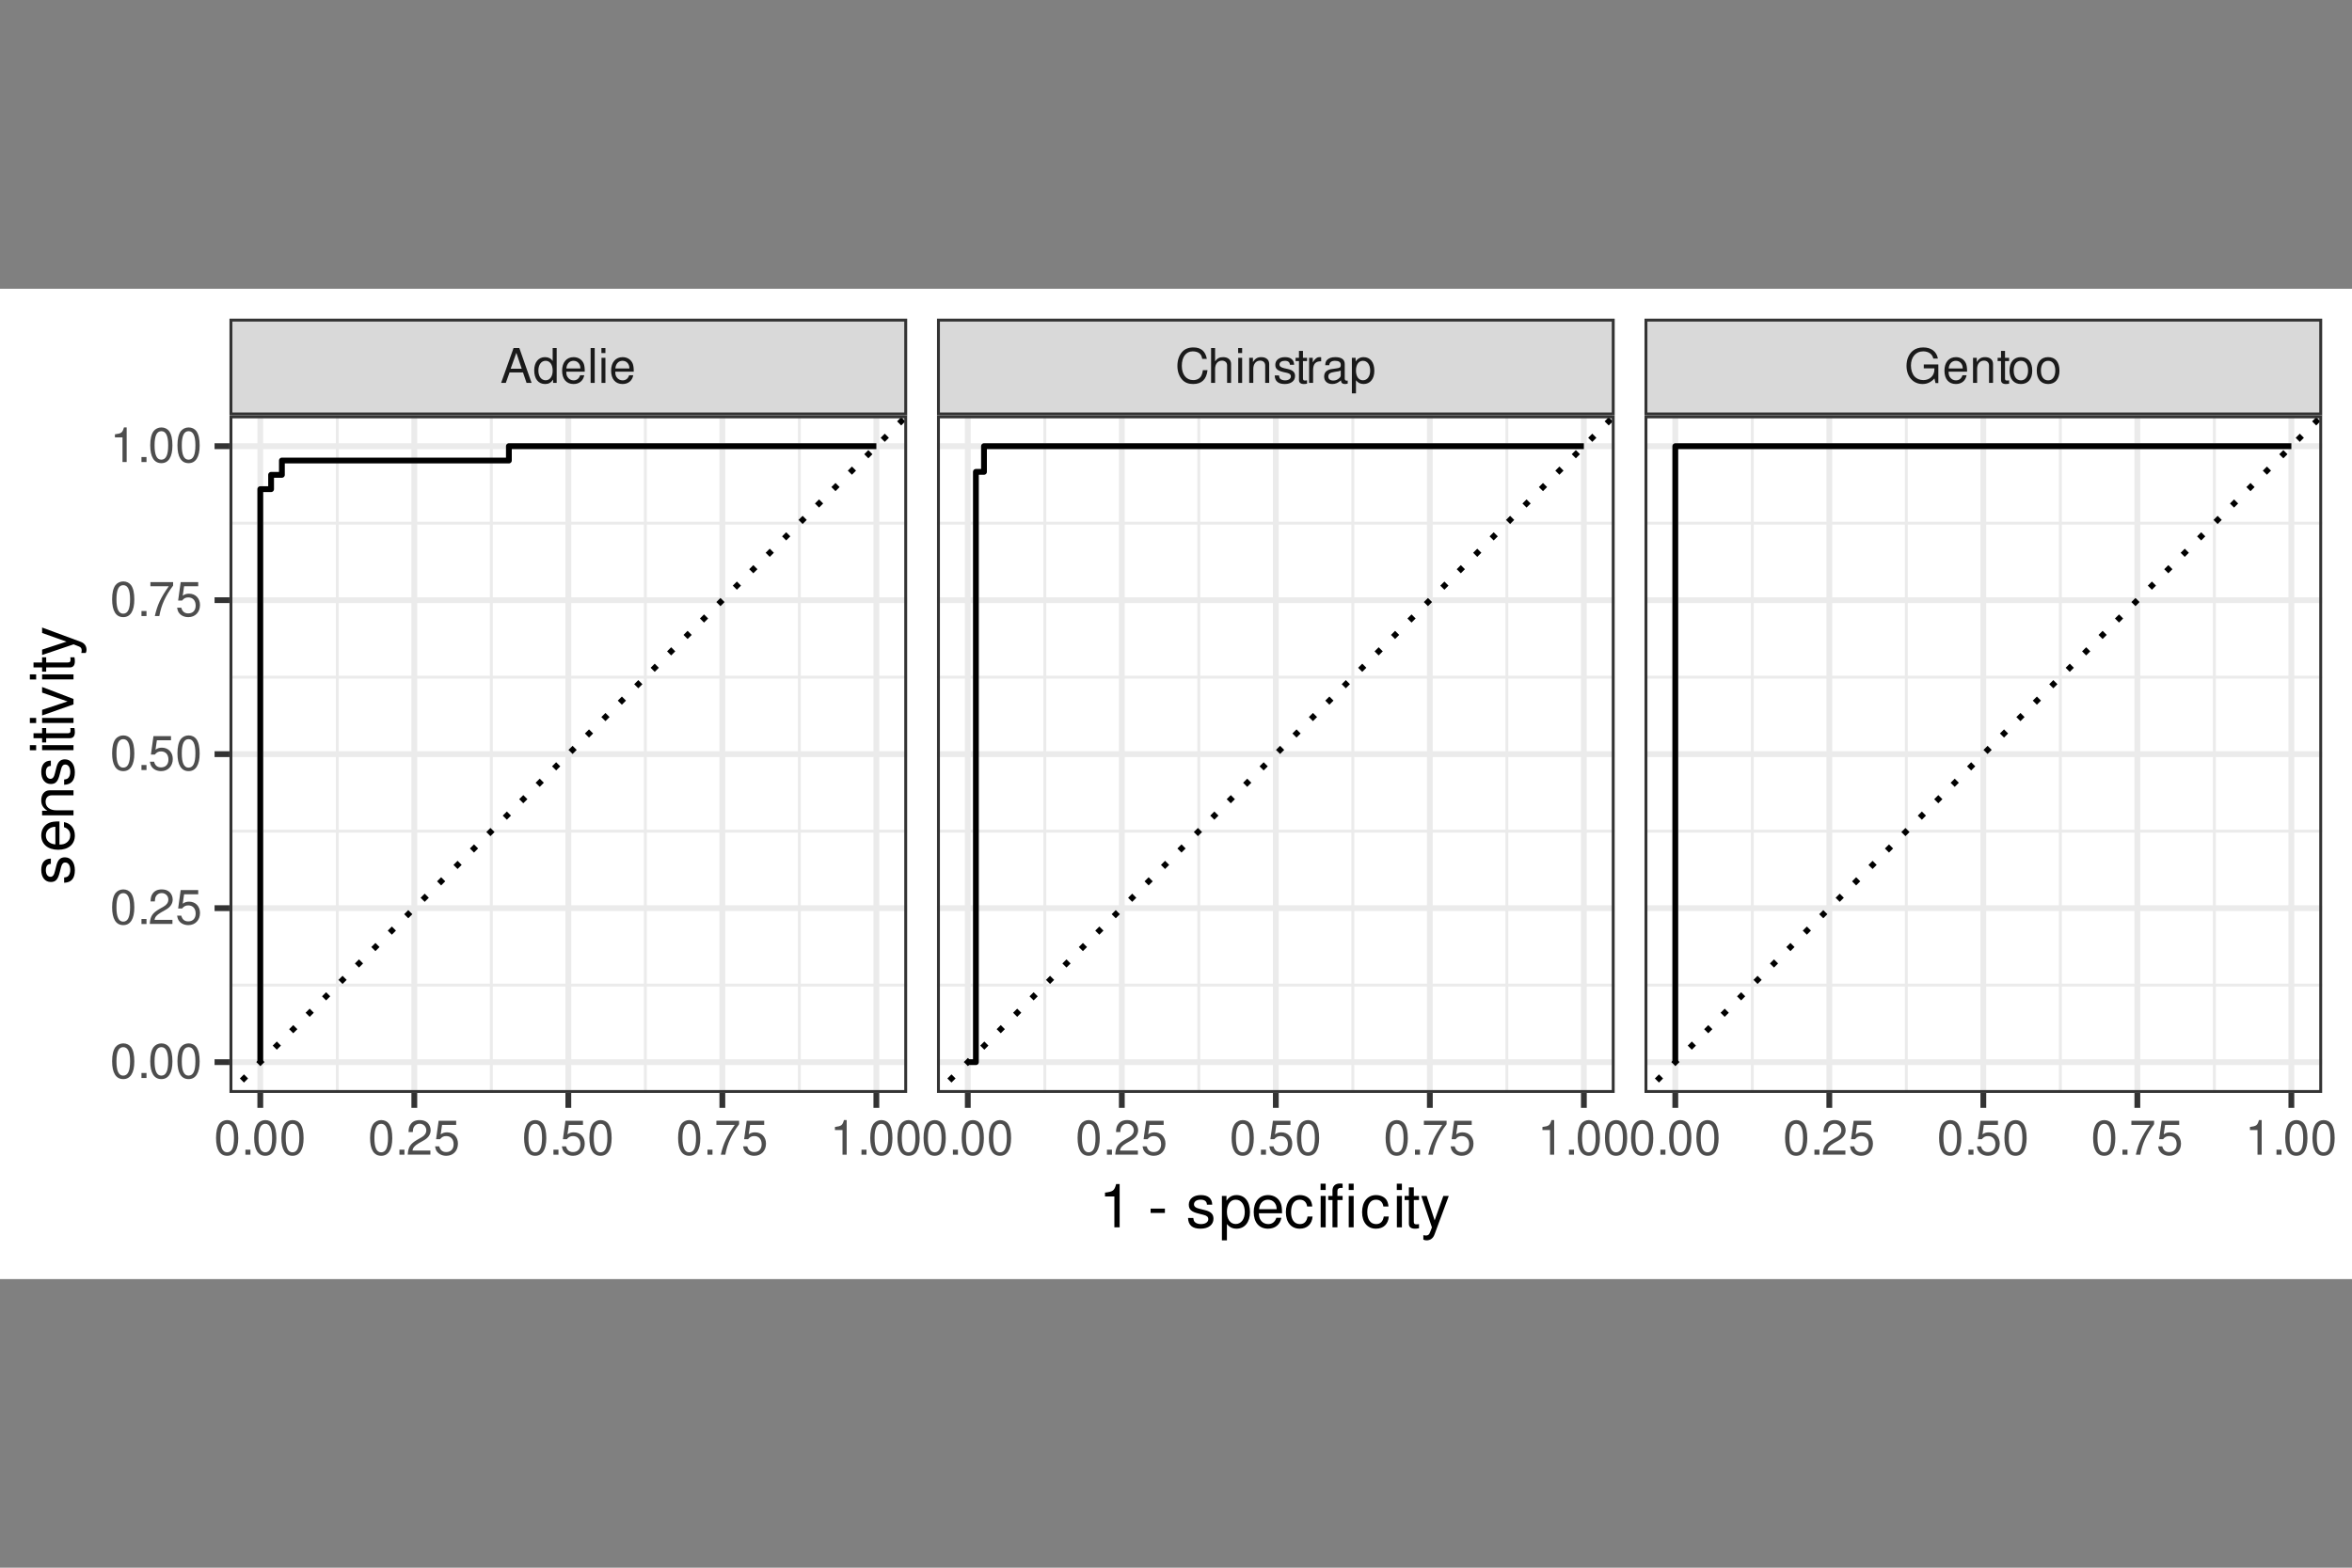 <?xml version="1.0" encoding="UTF-8"?>
<svg xmlns="http://www.w3.org/2000/svg" xmlns:xlink="http://www.w3.org/1999/xlink" width="432" height="288" viewBox="0 0 432 288">
<rect x="0" y="0" width="432" height="288" fill="#808080" stroke="none"/>
<defs>
<g>
<g id="glyph-0-0">
</g>
<g id="glyph-0-1">
<path d="M 4.172 -1.922 L 4.828 0 L 5.75 0 L 3.5 -6.406 L 2.438 -6.406 L 0.156 0 L 1.016 0 L 1.703 -1.922 Z M 3.938 -2.609 L 1.906 -2.609 L 2.953 -5.531 Z M 3.938 -2.609 "/>
</g>
<g id="glyph-0-2">
<path d="M 4.359 -6.406 L 3.625 -6.406 L 3.625 -4.031 C 3.312 -4.5 2.828 -4.734 2.203 -4.734 C 1.016 -4.734 0.234 -3.781 0.234 -2.312 C 0.234 -0.75 0.984 0.203 2.234 0.203 C 2.875 0.203 3.312 -0.031 3.703 -0.609 L 3.703 0 L 4.359 0 Z M 2.328 -4.062 C 3.125 -4.062 3.625 -3.359 3.625 -2.25 C 3.625 -1.188 3.109 -0.484 2.344 -0.484 C 1.531 -0.484 1 -1.203 1 -2.266 C 1 -3.344 1.531 -4.062 2.328 -4.062 Z M 2.328 -4.062 "/>
</g>
<g id="glyph-0-3">
<path d="M 4.516 -2.062 C 4.516 -2.766 4.453 -3.188 4.328 -3.531 C 4.031 -4.281 3.328 -4.734 2.469 -4.734 C 1.172 -4.734 0.359 -3.766 0.359 -2.25 C 0.359 -0.719 1.141 0.203 2.453 0.203 C 3.5 0.203 4.234 -0.391 4.422 -1.406 L 3.672 -1.406 C 3.469 -0.797 3.062 -0.469 2.469 -0.469 C 2 -0.469 1.609 -0.688 1.359 -1.078 C 1.188 -1.344 1.125 -1.594 1.125 -2.062 Z M 1.141 -2.656 C 1.203 -3.516 1.719 -4.062 2.453 -4.062 C 3.203 -4.062 3.719 -3.484 3.719 -2.656 Z M 1.141 -2.656 "/>
</g>
<g id="glyph-0-4">
<path d="M 1.344 -6.406 L 0.594 -6.406 L 0.594 0 L 1.344 0 Z M 1.344 -6.406 "/>
</g>
<g id="glyph-0-5">
<path d="M 1.312 -4.609 L 0.594 -4.609 L 0.594 0 L 1.312 0 Z M 1.312 -6.406 L 0.578 -6.406 L 0.578 -5.484 L 1.312 -5.484 Z M 1.312 -6.406 "/>
</g>
<g id="glyph-0-6">
<path d="M 5.828 -4.422 C 5.562 -5.828 4.766 -6.516 3.359 -6.516 C 2.484 -6.516 1.797 -6.25 1.312 -5.719 C 0.734 -5.078 0.422 -4.172 0.422 -3.125 C 0.422 -2.078 0.75 -1.172 1.344 -0.547 C 1.844 -0.031 2.484 0.203 3.312 0.203 C 4.875 0.203 5.766 -0.641 5.953 -2.344 L 5.109 -2.344 C 5.047 -1.906 4.953 -1.594 4.828 -1.344 C 4.562 -0.812 4.016 -0.516 3.328 -0.516 C 2.047 -0.516 1.234 -1.547 1.234 -3.141 C 1.234 -4.781 2 -5.797 3.25 -5.797 C 3.781 -5.797 4.25 -5.641 4.516 -5.391 C 4.766 -5.172 4.891 -4.906 4.984 -4.422 Z M 5.828 -4.422 "/>
</g>
<g id="glyph-0-7">
<path d="M 0.609 -6.406 L 0.609 0 L 1.344 0 L 1.344 -2.547 C 1.344 -3.484 1.844 -4.094 2.594 -4.094 C 2.844 -4.094 3.062 -4.031 3.25 -3.891 C 3.453 -3.734 3.547 -3.516 3.547 -3.188 L 3.547 0 L 4.281 0 L 4.281 -3.484 C 4.281 -4.25 3.719 -4.734 2.828 -4.734 C 2.172 -4.734 1.781 -4.547 1.344 -3.969 L 1.344 -6.406 Z M 0.609 -6.406 "/>
</g>
<g id="glyph-0-8">
<path d="M 0.609 -4.609 L 0.609 0 L 1.359 0 L 1.359 -2.547 C 1.359 -3.484 1.844 -4.094 2.609 -4.094 C 3.188 -4.094 3.547 -3.75 3.547 -3.188 L 3.547 0 L 4.281 0 L 4.281 -3.484 C 4.281 -4.25 3.719 -4.734 2.828 -4.734 C 2.141 -4.734 1.703 -4.484 1.297 -3.828 L 1.297 -4.609 Z M 0.609 -4.609 "/>
</g>
<g id="glyph-0-9">
<path d="M 3.859 -3.328 C 3.844 -4.234 3.25 -4.734 2.188 -4.734 C 1.109 -4.734 0.406 -4.188 0.406 -3.328 C 0.406 -2.609 0.781 -2.266 1.875 -2 L 2.562 -1.844 C 3.062 -1.719 3.266 -1.531 3.266 -1.203 C 3.266 -0.766 2.844 -0.469 2.203 -0.469 C 1.797 -0.469 1.469 -0.594 1.281 -0.781 C 1.172 -0.922 1.125 -1.047 1.078 -1.375 L 0.297 -1.375 C 0.328 -0.312 0.938 0.203 2.141 0.203 C 3.297 0.203 4.031 -0.375 4.031 -1.266 C 4.031 -1.938 3.656 -2.328 2.734 -2.547 L 2.031 -2.703 C 1.438 -2.844 1.172 -3.047 1.172 -3.375 C 1.172 -3.797 1.562 -4.062 2.156 -4.062 C 2.75 -4.062 3.062 -3.812 3.078 -3.328 Z M 3.859 -3.328 "/>
</g>
<g id="glyph-0-10">
<path d="M 2.234 -4.609 L 1.484 -4.609 L 1.484 -5.875 L 0.75 -5.875 L 0.75 -4.609 L 0.125 -4.609 L 0.125 -4.016 L 0.75 -4.016 L 0.75 -0.531 C 0.75 -0.047 1.062 0.203 1.641 0.203 C 1.828 0.203 1.984 0.188 2.234 0.141 L 2.234 -0.469 C 2.125 -0.453 2.031 -0.438 1.875 -0.438 C 1.562 -0.438 1.484 -0.531 1.484 -0.859 L 1.484 -4.016 L 2.234 -4.016 Z M 2.234 -4.609 "/>
</g>
<g id="glyph-0-11">
<path d="M 0.609 -4.609 L 0.609 0 L 1.344 0 L 1.344 -2.391 C 1.359 -3.5 1.812 -4 2.828 -3.969 L 2.828 -4.719 C 2.703 -4.734 2.625 -4.734 2.547 -4.734 C 2.062 -4.734 1.703 -4.453 1.281 -3.781 L 1.281 -4.609 Z M 0.609 -4.609 "/>
</g>
<g id="glyph-0-12">
<path d="M 4.703 -0.438 C 4.625 -0.406 4.594 -0.406 4.547 -0.406 C 4.297 -0.406 4.156 -0.547 4.156 -0.781 L 4.156 -3.484 C 4.156 -4.297 3.547 -4.734 2.422 -4.734 C 1.734 -4.734 1.203 -4.547 0.891 -4.203 C 0.672 -3.969 0.594 -3.703 0.578 -3.25 L 1.312 -3.25 C 1.375 -3.812 1.703 -4.062 2.391 -4.062 C 3.062 -4.062 3.422 -3.812 3.422 -3.375 L 3.422 -3.188 C 3.406 -2.875 3.25 -2.75 2.656 -2.672 C 1.625 -2.547 1.453 -2.5 1.172 -2.391 C 0.641 -2.156 0.375 -1.766 0.375 -1.156 C 0.375 -0.328 0.953 0.203 1.875 0.203 C 2.469 0.203 2.922 0 3.453 -0.469 C 3.5 0 3.734 0.203 4.203 0.203 C 4.359 0.203 4.453 0.188 4.703 0.125 Z M 3.422 -1.453 C 3.422 -1.203 3.359 -1.062 3.125 -0.859 C 2.828 -0.578 2.469 -0.438 2.047 -0.438 C 1.469 -0.438 1.141 -0.719 1.141 -1.172 C 1.141 -1.656 1.453 -1.906 2.25 -2.016 C 3.031 -2.125 3.172 -2.156 3.422 -2.281 Z M 3.422 -1.453 "/>
</g>
<g id="glyph-0-13">
<path d="M 0.469 1.922 L 1.219 1.922 L 1.219 -0.484 C 1.594 -0.016 2.031 0.203 2.625 0.203 C 3.828 0.203 4.594 -0.75 4.594 -2.219 C 4.594 -3.781 3.844 -4.734 2.625 -4.734 C 2 -4.734 1.5 -4.453 1.156 -3.922 L 1.156 -4.609 L 0.469 -4.609 Z M 2.5 -4.062 C 3.312 -4.062 3.828 -3.344 3.828 -2.25 C 3.828 -1.203 3.297 -0.484 2.5 -0.484 C 1.719 -0.484 1.219 -1.188 1.219 -2.266 C 1.219 -3.359 1.719 -4.062 2.5 -4.062 Z M 2.5 -4.062 "/>
</g>
<g id="glyph-0-14">
<path d="M 6.234 -3.391 L 3.562 -3.391 L 3.562 -2.672 L 5.516 -2.672 L 5.516 -2.484 C 5.516 -1.344 4.672 -0.516 3.5 -0.516 C 2.844 -0.516 2.266 -0.75 1.875 -1.172 C 1.453 -1.625 1.203 -2.391 1.203 -3.188 C 1.203 -4.766 2.109 -5.797 3.453 -5.797 C 4.438 -5.797 5.141 -5.297 5.312 -4.469 L 6.156 -4.469 C 5.922 -5.766 4.938 -6.516 3.469 -6.516 C 2.688 -6.516 2.047 -6.312 1.547 -5.906 C 0.797 -5.281 0.391 -4.297 0.391 -3.141 C 0.391 -1.172 1.594 0.203 3.328 0.203 C 4.203 0.203 4.875 -0.125 5.516 -0.812 L 5.719 0.031 L 6.234 0.031 Z M 6.234 -3.391 "/>
</g>
<g id="glyph-0-15">
<path d="M 2.391 -4.734 C 1.094 -4.734 0.312 -3.812 0.312 -2.266 C 0.312 -0.719 1.094 0.203 2.406 0.203 C 3.703 0.203 4.484 -0.719 4.484 -2.234 C 4.484 -3.828 3.734 -4.734 2.391 -4.734 Z M 2.406 -4.062 C 3.234 -4.062 3.719 -3.391 3.719 -2.25 C 3.719 -1.156 3.203 -0.469 2.406 -0.469 C 1.578 -0.469 1.078 -1.156 1.078 -2.266 C 1.078 -3.391 1.578 -4.062 2.406 -4.062 Z M 2.406 -4.062 "/>
</g>
<g id="glyph-0-16">
<path d="M 2.422 -6.359 C 1.844 -6.359 1.312 -6.094 0.984 -5.672 C 0.578 -5.109 0.375 -4.25 0.375 -3.078 C 0.375 -0.938 1.078 0.203 2.422 0.203 C 3.734 0.203 4.453 -0.938 4.453 -3.031 C 4.453 -4.25 4.266 -5.078 3.859 -5.672 C 3.531 -6.109 3.016 -6.359 2.422 -6.359 Z M 2.422 -5.672 C 3.25 -5.672 3.672 -4.828 3.672 -3.094 C 3.672 -1.281 3.266 -0.438 2.406 -0.438 C 1.578 -0.438 1.172 -1.312 1.172 -3.062 C 1.172 -4.828 1.578 -5.672 2.422 -5.672 Z M 2.422 -5.672 "/>
</g>
<g id="glyph-0-17">
<path d="M 1.688 -0.922 L 0.766 -0.922 L 0.766 0 L 1.688 0 Z M 1.688 -0.922 "/>
</g>
<g id="glyph-0-18">
<path d="M 4.453 -0.766 L 1.172 -0.766 C 1.25 -1.297 1.531 -1.625 2.297 -2.094 L 3.172 -2.594 C 4.047 -3.062 4.5 -3.719 4.5 -4.5 C 4.5 -5.031 4.281 -5.531 3.922 -5.875 C 3.547 -6.203 3.094 -6.359 2.5 -6.359 C 1.703 -6.359 1.125 -6.078 0.781 -5.531 C 0.547 -5.203 0.453 -4.797 0.438 -4.156 L 1.219 -4.156 C 1.234 -4.594 1.297 -4.844 1.406 -5.062 C 1.594 -5.438 2 -5.688 2.469 -5.688 C 3.172 -5.688 3.703 -5.172 3.703 -4.484 C 3.703 -3.969 3.406 -3.531 2.859 -3.219 L 2.047 -2.75 C 0.75 -2 0.375 -1.406 0.297 -0.016 L 4.453 -0.016 Z M 4.453 -0.766 "/>
</g>
<g id="glyph-0-19">
<path d="M 4.188 -6.234 L 0.969 -6.234 L 0.5 -2.844 L 1.219 -2.844 C 1.578 -3.266 1.875 -3.422 2.359 -3.422 C 3.203 -3.422 3.719 -2.844 3.719 -1.922 C 3.719 -1.031 3.203 -0.484 2.359 -0.484 C 1.688 -0.484 1.266 -0.828 1.078 -1.531 L 0.312 -1.531 C 0.406 -1.016 0.5 -0.781 0.688 -0.547 C 1.031 -0.078 1.672 0.203 2.375 0.203 C 3.641 0.203 4.516 -0.719 4.516 -2.031 C 4.516 -3.266 3.688 -4.109 2.5 -4.109 C 2.062 -4.109 1.703 -4 1.344 -3.734 L 1.594 -5.469 L 4.188 -5.469 Z M 4.188 -6.234 "/>
</g>
<g id="glyph-0-20">
<path d="M 4.578 -6.234 L 0.406 -6.234 L 0.406 -5.469 L 3.781 -5.469 C 2.281 -3.359 1.688 -2.047 1.219 0 L 2.047 0 C 2.391 -2 3.172 -3.719 4.578 -5.594 Z M 4.578 -6.234 "/>
</g>
<g id="glyph-0-21">
<path d="M 2.281 -4.531 L 2.281 0 L 3.047 0 L 3.047 -6.359 L 2.547 -6.359 C 2.266 -5.391 2.094 -5.25 0.891 -5.094 L 0.891 -4.531 Z M 2.281 -4.531 "/>
</g>
<g id="glyph-1-0">
</g>
<g id="glyph-1-1">
<path d="M 2.844 -5.672 L 2.844 0 L 3.812 0 L 3.812 -7.953 L 3.172 -7.953 C 2.844 -6.734 2.625 -6.562 1.125 -6.375 L 1.125 -5.672 Z M 2.844 -5.672 "/>
</g>
<g id="glyph-1-2">
</g>
<g id="glyph-1-3">
<path d="M 3.125 -3.438 L 0.5 -3.438 L 0.5 -2.641 L 3.125 -2.641 Z M 3.125 -3.438 "/>
</g>
<g id="glyph-1-4">
<path d="M 4.812 -4.156 C 4.812 -5.297 4.062 -5.922 2.734 -5.922 C 1.391 -5.922 0.516 -5.234 0.516 -4.172 C 0.516 -3.266 0.984 -2.844 2.344 -2.516 L 3.203 -2.297 C 3.844 -2.141 4.094 -1.906 4.094 -1.5 C 4.094 -0.953 3.547 -0.594 2.75 -0.594 C 2.25 -0.594 1.844 -0.734 1.609 -0.984 C 1.469 -1.141 1.391 -1.312 1.344 -1.719 L 0.375 -1.719 C 0.422 -0.391 1.172 0.25 2.672 0.25 C 4.125 0.25 5.047 -0.469 5.047 -1.578 C 5.047 -2.438 4.562 -2.906 3.422 -3.172 L 2.547 -3.391 C 1.797 -3.562 1.469 -3.812 1.469 -4.219 C 1.469 -4.75 1.953 -5.078 2.688 -5.078 C 3.438 -5.078 3.828 -4.766 3.844 -4.156 Z M 4.812 -4.156 "/>
</g>
<g id="glyph-1-5">
<path d="M 0.594 2.391 L 1.516 2.391 L 1.516 -0.609 C 2 -0.016 2.547 0.25 3.281 0.25 C 4.781 0.25 5.75 -0.953 5.75 -2.781 C 5.75 -4.719 4.812 -5.922 3.281 -5.922 C 2.5 -5.922 1.875 -5.578 1.438 -4.891 L 1.438 -5.766 L 0.594 -5.766 Z M 3.125 -5.078 C 4.141 -5.078 4.797 -4.188 4.797 -2.812 C 4.797 -1.5 4.125 -0.609 3.125 -0.609 C 2.141 -0.609 1.516 -1.484 1.516 -2.844 C 1.516 -4.188 2.141 -5.078 3.125 -5.078 Z M 3.125 -5.078 "/>
</g>
<g id="glyph-1-6">
<path d="M 5.641 -2.578 C 5.641 -3.453 5.578 -3.984 5.406 -4.406 C 5.031 -5.359 4.156 -5.922 3.078 -5.922 C 1.469 -5.922 0.438 -4.703 0.438 -2.812 C 0.438 -0.906 1.438 0.25 3.062 0.25 C 4.375 0.25 5.297 -0.5 5.516 -1.75 L 4.594 -1.75 C 4.344 -0.984 3.828 -0.594 3.094 -0.594 C 2.516 -0.594 2.016 -0.859 1.703 -1.344 C 1.484 -1.672 1.406 -2 1.391 -2.578 Z M 1.422 -3.328 C 1.5 -4.391 2.141 -5.078 3.062 -5.078 C 4 -5.078 4.656 -4.359 4.656 -3.328 Z M 1.422 -3.328 "/>
</g>
<g id="glyph-1-7">
<path d="M 5.188 -3.828 C 5.141 -4.391 5.016 -4.75 4.797 -5.078 C 4.406 -5.609 3.703 -5.922 2.906 -5.922 C 1.344 -5.922 0.344 -4.703 0.344 -2.781 C 0.344 -0.922 1.328 0.25 2.891 0.25 C 4.266 0.25 5.141 -0.578 5.25 -1.984 L 4.328 -1.984 C 4.172 -1.062 3.703 -0.594 2.922 -0.594 C 1.906 -0.594 1.297 -1.422 1.297 -2.781 C 1.297 -4.219 1.891 -5.078 2.891 -5.078 C 3.656 -5.078 4.141 -4.625 4.25 -3.828 Z M 5.188 -3.828 "/>
</g>
<g id="glyph-1-8">
<path d="M 1.656 -5.766 L 0.734 -5.766 L 0.734 0 L 1.656 0 Z M 1.656 -8.016 L 0.719 -8.016 L 0.719 -6.859 L 1.656 -6.859 Z M 1.656 -8.016 "/>
</g>
<g id="glyph-1-9">
<path d="M 2.766 -5.766 L 1.812 -5.766 L 1.812 -6.672 C 1.812 -7.047 2.031 -7.25 2.453 -7.25 C 2.531 -7.25 2.562 -7.25 2.766 -7.234 L 2.766 -8 C 2.562 -8.047 2.438 -8.047 2.25 -8.047 C 1.406 -8.047 0.906 -7.562 0.906 -6.75 L 0.906 -5.766 L 0.125 -5.766 L 0.125 -5.016 L 0.906 -5.016 L 0.906 0 L 1.812 0 L 1.812 -5.016 L 2.766 -5.016 Z M 4.797 -5.766 L 3.891 -5.766 L 3.891 0 L 4.797 0 Z M 4.797 -8.016 L 3.891 -8.016 L 3.891 -6.859 L 4.797 -6.859 Z M 4.797 -8.016 "/>
</g>
<g id="glyph-1-10">
<path d="M 2.797 -5.766 L 1.844 -5.766 L 1.844 -7.344 L 0.938 -7.344 L 0.938 -5.766 L 0.156 -5.766 L 0.156 -5.016 L 0.938 -5.016 L 0.938 -0.656 C 0.938 -0.062 1.328 0.25 2.047 0.25 C 2.281 0.25 2.484 0.234 2.797 0.172 L 2.797 -0.594 C 2.656 -0.562 2.547 -0.547 2.359 -0.547 C 1.953 -0.547 1.844 -0.656 1.844 -1.062 L 1.844 -5.016 L 2.797 -5.016 Z M 2.797 -5.766 "/>
</g>
<g id="glyph-1-11">
<path d="M 4.266 -5.766 L 2.672 -1.281 L 1.203 -5.766 L 0.219 -5.766 L 2.172 0.016 L 1.812 0.938 C 1.656 1.344 1.469 1.5 1.078 1.5 C 0.922 1.5 0.797 1.469 0.594 1.438 L 0.594 2.25 C 0.781 2.359 0.969 2.391 1.203 2.391 C 1.5 2.391 1.828 2.297 2.062 2.125 C 2.359 1.906 2.516 1.672 2.688 1.203 L 5.266 -5.766 Z M 4.266 -5.766 "/>
</g>
<g id="glyph-2-0">
</g>
<g id="glyph-2-1">
<path d="M -4.156 -4.812 C -5.297 -4.812 -5.922 -4.062 -5.922 -2.734 C -5.922 -1.391 -5.234 -0.516 -4.172 -0.516 C -3.266 -0.516 -2.844 -0.984 -2.516 -2.344 L -2.297 -3.203 C -2.141 -3.844 -1.906 -4.094 -1.5 -4.094 C -0.953 -4.094 -0.594 -3.547 -0.594 -2.75 C -0.594 -2.25 -0.734 -1.844 -0.984 -1.609 C -1.141 -1.469 -1.312 -1.391 -1.719 -1.344 L -1.719 -0.375 C -0.391 -0.422 0.25 -1.172 0.25 -2.672 C 0.25 -4.125 -0.469 -5.047 -1.578 -5.047 C -2.438 -5.047 -2.906 -4.562 -3.172 -3.422 L -3.391 -2.547 C -3.562 -1.797 -3.812 -1.469 -4.219 -1.469 C -4.75 -1.469 -5.078 -1.953 -5.078 -2.688 C -5.078 -3.438 -4.766 -3.828 -4.156 -3.844 Z M -4.156 -4.812 "/>
</g>
<g id="glyph-2-2">
<path d="M -2.578 -5.641 C -3.453 -5.641 -3.984 -5.578 -4.406 -5.406 C -5.359 -5.031 -5.922 -4.156 -5.922 -3.078 C -5.922 -1.469 -4.703 -0.438 -2.812 -0.438 C -0.906 -0.438 0.25 -1.438 0.25 -3.062 C 0.25 -4.375 -0.5 -5.297 -1.75 -5.516 L -1.75 -4.594 C -0.984 -4.344 -0.594 -3.828 -0.594 -3.094 C -0.594 -2.516 -0.859 -2.016 -1.344 -1.703 C -1.672 -1.484 -2 -1.406 -2.578 -1.391 Z M -3.328 -1.422 C -4.391 -1.5 -5.078 -2.141 -5.078 -3.062 C -5.078 -4 -4.359 -4.656 -3.328 -4.656 Z M -3.328 -1.422 "/>
</g>
<g id="glyph-2-3">
<path d="M -5.766 -0.766 L 0 -0.766 L 0 -1.688 L -3.172 -1.688 C -4.359 -1.688 -5.125 -2.312 -5.125 -3.25 C -5.125 -3.984 -4.688 -4.438 -4 -4.438 L 0 -4.438 L 0 -5.359 L -4.359 -5.359 C -5.312 -5.359 -5.922 -4.641 -5.922 -3.531 C -5.922 -2.672 -5.594 -2.125 -4.797 -1.609 L -5.766 -1.609 Z M -5.766 -0.766 "/>
</g>
<g id="glyph-2-4">
<path d="M -5.766 -1.656 L -5.766 -0.734 L 0 -0.734 L 0 -1.656 Z M -8.016 -1.656 L -8.016 -0.719 L -6.859 -0.719 L -6.859 -1.656 Z M -8.016 -1.656 "/>
</g>
<g id="glyph-2-5">
<path d="M -5.766 -2.797 L -5.766 -1.844 L -7.344 -1.844 L -7.344 -0.938 L -5.766 -0.938 L -5.766 -0.156 L -5.016 -0.156 L -5.016 -0.938 L -0.656 -0.938 C -0.062 -0.938 0.25 -1.328 0.25 -2.047 C 0.25 -2.281 0.234 -2.484 0.172 -2.797 L -0.594 -2.797 C -0.562 -2.656 -0.547 -2.547 -0.547 -2.359 C -0.547 -1.953 -0.656 -1.844 -1.062 -1.844 L -5.016 -1.844 L -5.016 -2.797 Z M -5.766 -2.797 "/>
</g>
<g id="glyph-2-6">
<path d="M 0 -3.141 L -5.766 -5.344 L -5.766 -4.312 L -1.094 -2.688 L -5.766 -1.141 L -5.766 -0.109 L 0 -2.141 Z M 0 -3.141 "/>
</g>
<g id="glyph-2-7">
<path d="M -5.766 -4.266 L -1.281 -2.672 L -5.766 -1.203 L -5.766 -0.219 L 0.016 -2.172 L 0.938 -1.812 C 1.344 -1.656 1.5 -1.469 1.5 -1.078 C 1.5 -0.922 1.469 -0.797 1.438 -0.594 L 2.25 -0.594 C 2.359 -0.781 2.391 -0.969 2.391 -1.203 C 2.391 -1.5 2.297 -1.828 2.125 -2.062 C 1.906 -2.359 1.672 -2.516 1.203 -2.688 L -5.766 -5.266 Z M -5.766 -4.266 "/>
</g>
</g>
<clipPath id="clip-0">
<path clip-rule="nonzero" d="M 0 53.066 L 432 53.066 L 432 234.934 L 0 234.934 Z M 0 53.066 "/>
</clipPath>
<clipPath id="clip-1">
<path clip-rule="nonzero" d="M 42.152 76.312 L 166.621 76.312 L 166.621 200.781 L 42.152 200.781 Z M 42.152 76.312 "/>
</clipPath>
<clipPath id="clip-2">
<path clip-rule="nonzero" d="M 42.152 180 L 166.621 180 L 166.621 182 L 42.152 182 Z M 42.152 180 "/>
</clipPath>
<clipPath id="clip-3">
<path clip-rule="nonzero" d="M 42.152 152 L 166.621 152 L 166.621 153 L 42.152 153 Z M 42.152 152 "/>
</clipPath>
<clipPath id="clip-4">
<path clip-rule="nonzero" d="M 42.152 124 L 166.621 124 L 166.621 125 L 42.152 125 Z M 42.152 124 "/>
</clipPath>
<clipPath id="clip-5">
<path clip-rule="nonzero" d="M 42.152 95 L 166.621 95 L 166.621 97 L 42.152 97 Z M 42.152 95 "/>
</clipPath>
<clipPath id="clip-6">
<path clip-rule="nonzero" d="M 61 76.312 L 63 76.312 L 63 200.781 L 61 200.781 Z M 61 76.312 "/>
</clipPath>
<clipPath id="clip-7">
<path clip-rule="nonzero" d="M 89 76.312 L 91 76.312 L 91 200.781 L 89 200.781 Z M 89 76.312 "/>
</clipPath>
<clipPath id="clip-8">
<path clip-rule="nonzero" d="M 118 76.312 L 119 76.312 L 119 200.781 L 118 200.781 Z M 118 76.312 "/>
</clipPath>
<clipPath id="clip-9">
<path clip-rule="nonzero" d="M 146 76.312 L 148 76.312 L 148 200.781 L 146 200.781 Z M 146 76.312 "/>
</clipPath>
<clipPath id="clip-10">
<path clip-rule="nonzero" d="M 42.152 194 L 166.621 194 L 166.621 196 L 42.152 196 Z M 42.152 194 "/>
</clipPath>
<clipPath id="clip-11">
<path clip-rule="nonzero" d="M 42.152 166 L 166.621 166 L 166.621 168 L 42.152 168 Z M 42.152 166 "/>
</clipPath>
<clipPath id="clip-12">
<path clip-rule="nonzero" d="M 42.152 138 L 166.621 138 L 166.621 140 L 42.152 140 Z M 42.152 138 "/>
</clipPath>
<clipPath id="clip-13">
<path clip-rule="nonzero" d="M 42.152 109 L 166.621 109 L 166.621 111 L 42.152 111 Z M 42.152 109 "/>
</clipPath>
<clipPath id="clip-14">
<path clip-rule="nonzero" d="M 42.152 81 L 166.621 81 L 166.621 83 L 42.152 83 Z M 42.152 81 "/>
</clipPath>
<clipPath id="clip-15">
<path clip-rule="nonzero" d="M 47 76.312 L 49 76.312 L 49 200.781 L 47 200.781 Z M 47 76.312 "/>
</clipPath>
<clipPath id="clip-16">
<path clip-rule="nonzero" d="M 75 76.312 L 77 76.312 L 77 200.781 L 75 200.781 Z M 75 76.312 "/>
</clipPath>
<clipPath id="clip-17">
<path clip-rule="nonzero" d="M 103 76.312 L 105 76.312 L 105 200.781 L 103 200.781 Z M 103 76.312 "/>
</clipPath>
<clipPath id="clip-18">
<path clip-rule="nonzero" d="M 132 76.312 L 134 76.312 L 134 200.781 L 132 200.781 Z M 132 76.312 "/>
</clipPath>
<clipPath id="clip-19">
<path clip-rule="nonzero" d="M 160 76.312 L 162 76.312 L 162 200.781 L 160 200.781 Z M 160 76.312 "/>
</clipPath>
<clipPath id="clip-20">
<path clip-rule="nonzero" d="M 42.152 76.312 L 166.621 76.312 L 166.621 200.781 L 42.152 200.781 Z M 42.152 76.312 "/>
</clipPath>
<clipPath id="clip-21">
<path clip-rule="nonzero" d="M 172.102 76.312 L 296.57 76.312 L 296.57 200.781 L 172.102 200.781 Z M 172.102 76.312 "/>
</clipPath>
<clipPath id="clip-22">
<path clip-rule="nonzero" d="M 172.102 180 L 296.57 180 L 296.57 182 L 172.102 182 Z M 172.102 180 "/>
</clipPath>
<clipPath id="clip-23">
<path clip-rule="nonzero" d="M 172.102 152 L 296.57 152 L 296.57 153 L 172.102 153 Z M 172.102 152 "/>
</clipPath>
<clipPath id="clip-24">
<path clip-rule="nonzero" d="M 172.102 124 L 296.57 124 L 296.57 125 L 172.102 125 Z M 172.102 124 "/>
</clipPath>
<clipPath id="clip-25">
<path clip-rule="nonzero" d="M 172.102 95 L 296.57 95 L 296.57 97 L 172.102 97 Z M 172.102 95 "/>
</clipPath>
<clipPath id="clip-26">
<path clip-rule="nonzero" d="M 191 76.312 L 193 76.312 L 193 200.781 L 191 200.781 Z M 191 76.312 "/>
</clipPath>
<clipPath id="clip-27">
<path clip-rule="nonzero" d="M 219 76.312 L 221 76.312 L 221 200.781 L 219 200.781 Z M 219 76.312 "/>
</clipPath>
<clipPath id="clip-28">
<path clip-rule="nonzero" d="M 248 76.312 L 249 76.312 L 249 200.781 L 248 200.781 Z M 248 76.312 "/>
</clipPath>
<clipPath id="clip-29">
<path clip-rule="nonzero" d="M 276 76.312 L 278 76.312 L 278 200.781 L 276 200.781 Z M 276 76.312 "/>
</clipPath>
<clipPath id="clip-30">
<path clip-rule="nonzero" d="M 172.102 194 L 296.57 194 L 296.57 196 L 172.102 196 Z M 172.102 194 "/>
</clipPath>
<clipPath id="clip-31">
<path clip-rule="nonzero" d="M 172.102 166 L 296.57 166 L 296.57 168 L 172.102 168 Z M 172.102 166 "/>
</clipPath>
<clipPath id="clip-32">
<path clip-rule="nonzero" d="M 172.102 138 L 296.57 138 L 296.57 140 L 172.102 140 Z M 172.102 138 "/>
</clipPath>
<clipPath id="clip-33">
<path clip-rule="nonzero" d="M 172.102 109 L 296.57 109 L 296.57 111 L 172.102 111 Z M 172.102 109 "/>
</clipPath>
<clipPath id="clip-34">
<path clip-rule="nonzero" d="M 172.102 81 L 296.57 81 L 296.57 83 L 172.102 83 Z M 172.102 81 "/>
</clipPath>
<clipPath id="clip-35">
<path clip-rule="nonzero" d="M 177 76.312 L 179 76.312 L 179 200.781 L 177 200.781 Z M 177 76.312 "/>
</clipPath>
<clipPath id="clip-36">
<path clip-rule="nonzero" d="M 205 76.312 L 207 76.312 L 207 200.781 L 205 200.781 Z M 205 76.312 "/>
</clipPath>
<clipPath id="clip-37">
<path clip-rule="nonzero" d="M 233 76.312 L 235 76.312 L 235 200.781 L 233 200.781 Z M 233 76.312 "/>
</clipPath>
<clipPath id="clip-38">
<path clip-rule="nonzero" d="M 262 76.312 L 264 76.312 L 264 200.781 L 262 200.781 Z M 262 76.312 "/>
</clipPath>
<clipPath id="clip-39">
<path clip-rule="nonzero" d="M 290 76.312 L 292 76.312 L 292 200.781 L 290 200.781 Z M 290 76.312 "/>
</clipPath>
<clipPath id="clip-40">
<path clip-rule="nonzero" d="M 172.102 76.312 L 296.57 76.312 L 296.57 200.781 L 172.102 200.781 Z M 172.102 76.312 "/>
</clipPath>
<clipPath id="clip-41">
<path clip-rule="nonzero" d="M 302.051 76.312 L 426.52 76.312 L 426.52 200.781 L 302.051 200.781 Z M 302.051 76.312 "/>
</clipPath>
<clipPath id="clip-42">
<path clip-rule="nonzero" d="M 302.051 180 L 426.52 180 L 426.52 182 L 302.051 182 Z M 302.051 180 "/>
</clipPath>
<clipPath id="clip-43">
<path clip-rule="nonzero" d="M 302.051 152 L 426.52 152 L 426.52 153 L 302.051 153 Z M 302.051 152 "/>
</clipPath>
<clipPath id="clip-44">
<path clip-rule="nonzero" d="M 302.051 124 L 426.52 124 L 426.52 125 L 302.051 125 Z M 302.051 124 "/>
</clipPath>
<clipPath id="clip-45">
<path clip-rule="nonzero" d="M 302.051 95 L 426.52 95 L 426.52 97 L 302.051 97 Z M 302.051 95 "/>
</clipPath>
<clipPath id="clip-46">
<path clip-rule="nonzero" d="M 321 76.312 L 323 76.312 L 323 200.781 L 321 200.781 Z M 321 76.312 "/>
</clipPath>
<clipPath id="clip-47">
<path clip-rule="nonzero" d="M 349 76.312 L 351 76.312 L 351 200.781 L 349 200.781 Z M 349 76.312 "/>
</clipPath>
<clipPath id="clip-48">
<path clip-rule="nonzero" d="M 378 76.312 L 379 76.312 L 379 200.781 L 378 200.781 Z M 378 76.312 "/>
</clipPath>
<clipPath id="clip-49">
<path clip-rule="nonzero" d="M 406 76.312 L 407 76.312 L 407 200.781 L 406 200.781 Z M 406 76.312 "/>
</clipPath>
<clipPath id="clip-50">
<path clip-rule="nonzero" d="M 302.051 194 L 426.52 194 L 426.52 196 L 302.051 196 Z M 302.051 194 "/>
</clipPath>
<clipPath id="clip-51">
<path clip-rule="nonzero" d="M 302.051 166 L 426.52 166 L 426.52 168 L 302.051 168 Z M 302.051 166 "/>
</clipPath>
<clipPath id="clip-52">
<path clip-rule="nonzero" d="M 302.051 138 L 426.52 138 L 426.52 140 L 302.051 140 Z M 302.051 138 "/>
</clipPath>
<clipPath id="clip-53">
<path clip-rule="nonzero" d="M 302.051 109 L 426.52 109 L 426.52 111 L 302.051 111 Z M 302.051 109 "/>
</clipPath>
<clipPath id="clip-54">
<path clip-rule="nonzero" d="M 302.051 81 L 426.52 81 L 426.52 83 L 302.051 83 Z M 302.051 81 "/>
</clipPath>
<clipPath id="clip-55">
<path clip-rule="nonzero" d="M 307 76.312 L 309 76.312 L 309 200.781 L 307 200.781 Z M 307 76.312 "/>
</clipPath>
<clipPath id="clip-56">
<path clip-rule="nonzero" d="M 335 76.312 L 337 76.312 L 337 200.781 L 335 200.781 Z M 335 76.312 "/>
</clipPath>
<clipPath id="clip-57">
<path clip-rule="nonzero" d="M 363 76.312 L 365 76.312 L 365 200.781 L 363 200.781 Z M 363 76.312 "/>
</clipPath>
<clipPath id="clip-58">
<path clip-rule="nonzero" d="M 392 76.312 L 394 76.312 L 394 200.781 L 392 200.781 Z M 392 76.312 "/>
</clipPath>
<clipPath id="clip-59">
<path clip-rule="nonzero" d="M 420 76.312 L 422 76.312 L 422 200.781 L 420 200.781 Z M 420 76.312 "/>
</clipPath>
<clipPath id="clip-60">
<path clip-rule="nonzero" d="M 302.051 76.312 L 426.52 76.312 L 426.52 200.781 L 302.051 200.781 Z M 302.051 76.312 "/>
</clipPath>
<clipPath id="clip-61">
<path clip-rule="nonzero" d="M 42.152 58.547 L 166.621 58.547 L 166.621 76.312 L 42.152 76.312 Z M 42.152 58.547 "/>
</clipPath>
<clipPath id="clip-62">
<path clip-rule="nonzero" d="M 172.102 58.547 L 296.57 58.547 L 296.57 76.312 L 172.102 76.312 Z M 172.102 58.547 "/>
</clipPath>
<clipPath id="clip-63">
<path clip-rule="nonzero" d="M 302.051 58.547 L 426.52 58.547 L 426.52 76.312 L 302.051 76.312 Z M 302.051 58.547 "/>
</clipPath>
</defs>
<g clip-path="url(#clip-0)">
<path fill-rule="nonzero" fill="rgb(100%, 100%, 100%)" fill-opacity="1" stroke-width="1.067" stroke-linecap="round" stroke-linejoin="round" stroke="rgb(100%, 100%, 100%)" stroke-opacity="1" stroke-miterlimit="10" d="M 0 234.934 L 432 234.934 L 432 53.066 L 0 53.066 Z M 0 234.934 "/>
</g>
<g clip-path="url(#clip-1)">
<path fill-rule="nonzero" fill="rgb(100%, 100%, 100%)" fill-opacity="1" d="M 42.152 200.781 L 166.621 200.781 L 166.621 76.312 L 42.152 76.312 Z M 42.152 200.781 "/>
</g>
<g clip-path="url(#clip-2)">
<path fill="none" stroke-width="0.533" stroke-linecap="butt" stroke-linejoin="round" stroke="rgb(92.157%, 92.157%, 92.157%)" stroke-opacity="1" stroke-miterlimit="10" d="M 42.152 180.98 L 166.621 180.98 "/>
</g>
<g clip-path="url(#clip-3)">
<path fill="none" stroke-width="0.533" stroke-linecap="butt" stroke-linejoin="round" stroke="rgb(92.157%, 92.157%, 92.157%)" stroke-opacity="1" stroke-miterlimit="10" d="M 42.152 152.691 L 166.621 152.691 "/>
</g>
<g clip-path="url(#clip-4)">
<path fill="none" stroke-width="0.533" stroke-linecap="butt" stroke-linejoin="round" stroke="rgb(92.157%, 92.157%, 92.157%)" stroke-opacity="1" stroke-miterlimit="10" d="M 42.152 124.402 L 166.621 124.402 "/>
</g>
<g clip-path="url(#clip-5)">
<path fill="none" stroke-width="0.533" stroke-linecap="butt" stroke-linejoin="round" stroke="rgb(92.157%, 92.157%, 92.157%)" stroke-opacity="1" stroke-miterlimit="10" d="M 42.152 96.113 L 166.621 96.113 "/>
</g>
<g clip-path="url(#clip-6)">
<path fill="none" stroke-width="0.533" stroke-linecap="butt" stroke-linejoin="round" stroke="rgb(92.157%, 92.157%, 92.157%)" stroke-opacity="1" stroke-miterlimit="10" d="M 61.953 200.781 L 61.953 76.312 "/>
</g>
<g clip-path="url(#clip-7)">
<path fill="none" stroke-width="0.533" stroke-linecap="butt" stroke-linejoin="round" stroke="rgb(92.157%, 92.157%, 92.157%)" stroke-opacity="1" stroke-miterlimit="10" d="M 90.242 200.781 L 90.242 76.312 "/>
</g>
<g clip-path="url(#clip-8)">
<path fill="none" stroke-width="0.533" stroke-linecap="butt" stroke-linejoin="round" stroke="rgb(92.157%, 92.157%, 92.157%)" stroke-opacity="1" stroke-miterlimit="10" d="M 118.531 200.781 L 118.531 76.312 "/>
</g>
<g clip-path="url(#clip-9)">
<path fill="none" stroke-width="0.533" stroke-linecap="butt" stroke-linejoin="round" stroke="rgb(92.157%, 92.157%, 92.157%)" stroke-opacity="1" stroke-miterlimit="10" d="M 146.82 200.781 L 146.82 76.312 "/>
</g>
<g clip-path="url(#clip-10)">
<path fill="none" stroke-width="1.067" stroke-linecap="butt" stroke-linejoin="round" stroke="rgb(92.157%, 92.157%, 92.157%)" stroke-opacity="1" stroke-miterlimit="10" d="M 42.152 195.125 L 166.621 195.125 "/>
</g>
<g clip-path="url(#clip-11)">
<path fill="none" stroke-width="1.067" stroke-linecap="butt" stroke-linejoin="round" stroke="rgb(92.157%, 92.157%, 92.157%)" stroke-opacity="1" stroke-miterlimit="10" d="M 42.152 166.836 L 166.621 166.836 "/>
</g>
<g clip-path="url(#clip-12)">
<path fill="none" stroke-width="1.067" stroke-linecap="butt" stroke-linejoin="round" stroke="rgb(92.157%, 92.157%, 92.157%)" stroke-opacity="1" stroke-miterlimit="10" d="M 42.152 138.547 L 166.621 138.547 "/>
</g>
<g clip-path="url(#clip-13)">
<path fill="none" stroke-width="1.067" stroke-linecap="butt" stroke-linejoin="round" stroke="rgb(92.157%, 92.157%, 92.157%)" stroke-opacity="1" stroke-miterlimit="10" d="M 42.152 110.258 L 166.621 110.258 "/>
</g>
<g clip-path="url(#clip-14)">
<path fill="none" stroke-width="1.067" stroke-linecap="butt" stroke-linejoin="round" stroke="rgb(92.157%, 92.157%, 92.157%)" stroke-opacity="1" stroke-miterlimit="10" d="M 42.152 81.969 L 166.621 81.969 "/>
</g>
<g clip-path="url(#clip-15)">
<path fill="none" stroke-width="1.067" stroke-linecap="butt" stroke-linejoin="round" stroke="rgb(92.157%, 92.157%, 92.157%)" stroke-opacity="1" stroke-miterlimit="10" d="M 47.809 200.781 L 47.809 76.312 "/>
</g>
<g clip-path="url(#clip-16)">
<path fill="none" stroke-width="1.067" stroke-linecap="butt" stroke-linejoin="round" stroke="rgb(92.157%, 92.157%, 92.157%)" stroke-opacity="1" stroke-miterlimit="10" d="M 76.098 200.781 L 76.098 76.312 "/>
</g>
<g clip-path="url(#clip-17)">
<path fill="none" stroke-width="1.067" stroke-linecap="butt" stroke-linejoin="round" stroke="rgb(92.157%, 92.157%, 92.157%)" stroke-opacity="1" stroke-miterlimit="10" d="M 104.387 200.781 L 104.387 76.312 "/>
</g>
<g clip-path="url(#clip-18)">
<path fill="none" stroke-width="1.067" stroke-linecap="butt" stroke-linejoin="round" stroke="rgb(92.157%, 92.157%, 92.157%)" stroke-opacity="1" stroke-miterlimit="10" d="M 132.676 200.781 L 132.676 76.312 "/>
</g>
<g clip-path="url(#clip-19)">
<path fill="none" stroke-width="1.067" stroke-linecap="butt" stroke-linejoin="round" stroke="rgb(92.157%, 92.157%, 92.157%)" stroke-opacity="1" stroke-miterlimit="10" d="M 160.965 200.781 L 160.965 76.312 "/>
</g>
<path fill="none" stroke-width="1.067" stroke-linecap="butt" stroke-linejoin="round" stroke="rgb(0%, 0%, 0%)" stroke-opacity="1" stroke-miterlimit="10" d="M 160.965 81.969 L 93.469 81.969 L 93.469 84.602 L 51.777 84.602 L 51.777 87.234 L 49.793 87.234 L 49.793 89.863 L 47.809 89.863 L 47.809 195.125 "/>
<g clip-path="url(#clip-20)">
<path fill="none" stroke-width="1.067" stroke-linecap="butt" stroke-linejoin="round" stroke="rgb(0%, 0%, 0%)" stroke-opacity="1" stroke-dasharray="1.067 3.201" stroke-miterlimit="10" d="M -82.32 325.254 L 291.09 -48.156 "/>
<path fill="none" stroke-width="1.067" stroke-linecap="round" stroke-linejoin="round" stroke="rgb(20%, 20%, 20%)" stroke-opacity="1" stroke-miterlimit="10" d="M 42.152 200.781 L 166.621 200.781 L 166.621 76.312 L 42.152 76.312 Z M 42.152 200.781 "/>
</g>
<g clip-path="url(#clip-21)">
<path fill-rule="nonzero" fill="rgb(100%, 100%, 100%)" fill-opacity="1" d="M 172.102 200.781 L 296.57 200.781 L 296.57 76.312 L 172.102 76.312 Z M 172.102 200.781 "/>
</g>
<g clip-path="url(#clip-22)">
<path fill="none" stroke-width="0.533" stroke-linecap="butt" stroke-linejoin="round" stroke="rgb(92.157%, 92.157%, 92.157%)" stroke-opacity="1" stroke-miterlimit="10" d="M 172.102 180.98 L 296.57 180.98 "/>
</g>
<g clip-path="url(#clip-23)">
<path fill="none" stroke-width="0.533" stroke-linecap="butt" stroke-linejoin="round" stroke="rgb(92.157%, 92.157%, 92.157%)" stroke-opacity="1" stroke-miterlimit="10" d="M 172.102 152.691 L 296.57 152.691 "/>
</g>
<g clip-path="url(#clip-24)">
<path fill="none" stroke-width="0.533" stroke-linecap="butt" stroke-linejoin="round" stroke="rgb(92.157%, 92.157%, 92.157%)" stroke-opacity="1" stroke-miterlimit="10" d="M 172.102 124.402 L 296.57 124.402 "/>
</g>
<g clip-path="url(#clip-25)">
<path fill="none" stroke-width="0.533" stroke-linecap="butt" stroke-linejoin="round" stroke="rgb(92.157%, 92.157%, 92.157%)" stroke-opacity="1" stroke-miterlimit="10" d="M 172.102 96.113 L 296.57 96.113 "/>
</g>
<g clip-path="url(#clip-26)">
<path fill="none" stroke-width="0.533" stroke-linecap="butt" stroke-linejoin="round" stroke="rgb(92.157%, 92.157%, 92.157%)" stroke-opacity="1" stroke-miterlimit="10" d="M 191.902 200.781 L 191.902 76.312 "/>
</g>
<g clip-path="url(#clip-27)">
<path fill="none" stroke-width="0.533" stroke-linecap="butt" stroke-linejoin="round" stroke="rgb(92.157%, 92.157%, 92.157%)" stroke-opacity="1" stroke-miterlimit="10" d="M 220.191 200.781 L 220.191 76.312 "/>
</g>
<g clip-path="url(#clip-28)">
<path fill="none" stroke-width="0.533" stroke-linecap="butt" stroke-linejoin="round" stroke="rgb(92.157%, 92.157%, 92.157%)" stroke-opacity="1" stroke-miterlimit="10" d="M 248.48 200.781 L 248.48 76.312 "/>
</g>
<g clip-path="url(#clip-29)">
<path fill="none" stroke-width="0.533" stroke-linecap="butt" stroke-linejoin="round" stroke="rgb(92.157%, 92.157%, 92.157%)" stroke-opacity="1" stroke-miterlimit="10" d="M 276.77 200.781 L 276.77 76.312 "/>
</g>
<g clip-path="url(#clip-30)">
<path fill="none" stroke-width="1.067" stroke-linecap="butt" stroke-linejoin="round" stroke="rgb(92.157%, 92.157%, 92.157%)" stroke-opacity="1" stroke-miterlimit="10" d="M 172.102 195.125 L 296.57 195.125 "/>
</g>
<g clip-path="url(#clip-31)">
<path fill="none" stroke-width="1.067" stroke-linecap="butt" stroke-linejoin="round" stroke="rgb(92.157%, 92.157%, 92.157%)" stroke-opacity="1" stroke-miterlimit="10" d="M 172.102 166.836 L 296.57 166.836 "/>
</g>
<g clip-path="url(#clip-32)">
<path fill="none" stroke-width="1.067" stroke-linecap="butt" stroke-linejoin="round" stroke="rgb(92.157%, 92.157%, 92.157%)" stroke-opacity="1" stroke-miterlimit="10" d="M 172.102 138.547 L 296.57 138.547 "/>
</g>
<g clip-path="url(#clip-33)">
<path fill="none" stroke-width="1.067" stroke-linecap="butt" stroke-linejoin="round" stroke="rgb(92.157%, 92.157%, 92.157%)" stroke-opacity="1" stroke-miterlimit="10" d="M 172.102 110.258 L 296.57 110.258 "/>
</g>
<g clip-path="url(#clip-34)">
<path fill="none" stroke-width="1.067" stroke-linecap="butt" stroke-linejoin="round" stroke="rgb(92.157%, 92.157%, 92.157%)" stroke-opacity="1" stroke-miterlimit="10" d="M 172.102 81.969 L 296.57 81.969 "/>
</g>
<g clip-path="url(#clip-35)">
<path fill="none" stroke-width="1.067" stroke-linecap="butt" stroke-linejoin="round" stroke="rgb(92.157%, 92.157%, 92.157%)" stroke-opacity="1" stroke-miterlimit="10" d="M 177.758 200.781 L 177.758 76.312 "/>
</g>
<g clip-path="url(#clip-36)">
<path fill="none" stroke-width="1.067" stroke-linecap="butt" stroke-linejoin="round" stroke="rgb(92.157%, 92.157%, 92.157%)" stroke-opacity="1" stroke-miterlimit="10" d="M 206.047 200.781 L 206.047 76.312 "/>
</g>
<g clip-path="url(#clip-37)">
<path fill="none" stroke-width="1.067" stroke-linecap="butt" stroke-linejoin="round" stroke="rgb(92.157%, 92.157%, 92.157%)" stroke-opacity="1" stroke-miterlimit="10" d="M 234.336 200.781 L 234.336 76.312 "/>
</g>
<g clip-path="url(#clip-38)">
<path fill="none" stroke-width="1.067" stroke-linecap="butt" stroke-linejoin="round" stroke="rgb(92.157%, 92.157%, 92.157%)" stroke-opacity="1" stroke-miterlimit="10" d="M 262.625 200.781 L 262.625 76.312 "/>
</g>
<g clip-path="url(#clip-39)">
<path fill="none" stroke-width="1.067" stroke-linecap="butt" stroke-linejoin="round" stroke="rgb(92.157%, 92.157%, 92.157%)" stroke-opacity="1" stroke-miterlimit="10" d="M 290.914 200.781 L 290.914 76.312 "/>
</g>
<path fill="none" stroke-width="1.067" stroke-linecap="butt" stroke-linejoin="round" stroke="rgb(0%, 0%, 0%)" stroke-opacity="1" stroke-miterlimit="10" d="M 290.914 81.969 L 180.734 81.969 L 180.734 86.684 L 179.246 86.684 L 179.246 195.125 L 177.758 195.125 "/>
<g clip-path="url(#clip-40)">
<path fill="none" stroke-width="1.067" stroke-linecap="butt" stroke-linejoin="round" stroke="rgb(0%, 0%, 0%)" stroke-opacity="1" stroke-dasharray="1.067 3.201" stroke-miterlimit="10" d="M 47.629 325.254 L 421.043 -48.156 "/>
<path fill="none" stroke-width="1.067" stroke-linecap="round" stroke-linejoin="round" stroke="rgb(20%, 20%, 20%)" stroke-opacity="1" stroke-miterlimit="10" d="M 172.102 200.781 L 296.57 200.781 L 296.57 76.312 L 172.102 76.312 Z M 172.102 200.781 "/>
</g>
<g clip-path="url(#clip-41)">
<path fill-rule="nonzero" fill="rgb(100%, 100%, 100%)" fill-opacity="1" d="M 302.051 200.781 L 426.52 200.781 L 426.52 76.312 L 302.051 76.312 Z M 302.051 200.781 "/>
</g>
<g clip-path="url(#clip-42)">
<path fill="none" stroke-width="0.533" stroke-linecap="butt" stroke-linejoin="round" stroke="rgb(92.157%, 92.157%, 92.157%)" stroke-opacity="1" stroke-miterlimit="10" d="M 302.051 180.98 L 426.52 180.98 "/>
</g>
<g clip-path="url(#clip-43)">
<path fill="none" stroke-width="0.533" stroke-linecap="butt" stroke-linejoin="round" stroke="rgb(92.157%, 92.157%, 92.157%)" stroke-opacity="1" stroke-miterlimit="10" d="M 302.051 152.691 L 426.52 152.691 "/>
</g>
<g clip-path="url(#clip-44)">
<path fill="none" stroke-width="0.533" stroke-linecap="butt" stroke-linejoin="round" stroke="rgb(92.157%, 92.157%, 92.157%)" stroke-opacity="1" stroke-miterlimit="10" d="M 302.051 124.402 L 426.52 124.402 "/>
</g>
<g clip-path="url(#clip-45)">
<path fill="none" stroke-width="0.533" stroke-linecap="butt" stroke-linejoin="round" stroke="rgb(92.157%, 92.157%, 92.157%)" stroke-opacity="1" stroke-miterlimit="10" d="M 302.051 96.113 L 426.52 96.113 "/>
</g>
<g clip-path="url(#clip-46)">
<path fill="none" stroke-width="0.533" stroke-linecap="butt" stroke-linejoin="round" stroke="rgb(92.157%, 92.157%, 92.157%)" stroke-opacity="1" stroke-miterlimit="10" d="M 321.852 200.781 L 321.852 76.312 "/>
</g>
<g clip-path="url(#clip-47)">
<path fill="none" stroke-width="0.533" stroke-linecap="butt" stroke-linejoin="round" stroke="rgb(92.157%, 92.157%, 92.157%)" stroke-opacity="1" stroke-miterlimit="10" d="M 350.141 200.781 L 350.141 76.312 "/>
</g>
<g clip-path="url(#clip-48)">
<path fill="none" stroke-width="0.533" stroke-linecap="butt" stroke-linejoin="round" stroke="rgb(92.157%, 92.157%, 92.157%)" stroke-opacity="1" stroke-miterlimit="10" d="M 378.43 200.781 L 378.43 76.312 "/>
</g>
<g clip-path="url(#clip-49)">
<path fill="none" stroke-width="0.533" stroke-linecap="butt" stroke-linejoin="round" stroke="rgb(92.157%, 92.157%, 92.157%)" stroke-opacity="1" stroke-miterlimit="10" d="M 406.719 200.781 L 406.719 76.312 "/>
</g>
<g clip-path="url(#clip-50)">
<path fill="none" stroke-width="1.067" stroke-linecap="butt" stroke-linejoin="round" stroke="rgb(92.157%, 92.157%, 92.157%)" stroke-opacity="1" stroke-miterlimit="10" d="M 302.051 195.125 L 426.52 195.125 "/>
</g>
<g clip-path="url(#clip-51)">
<path fill="none" stroke-width="1.067" stroke-linecap="butt" stroke-linejoin="round" stroke="rgb(92.157%, 92.157%, 92.157%)" stroke-opacity="1" stroke-miterlimit="10" d="M 302.051 166.836 L 426.52 166.836 "/>
</g>
<g clip-path="url(#clip-52)">
<path fill="none" stroke-width="1.067" stroke-linecap="butt" stroke-linejoin="round" stroke="rgb(92.157%, 92.157%, 92.157%)" stroke-opacity="1" stroke-miterlimit="10" d="M 302.051 138.547 L 426.52 138.547 "/>
</g>
<g clip-path="url(#clip-53)">
<path fill="none" stroke-width="1.067" stroke-linecap="butt" stroke-linejoin="round" stroke="rgb(92.157%, 92.157%, 92.157%)" stroke-opacity="1" stroke-miterlimit="10" d="M 302.051 110.258 L 426.52 110.258 "/>
</g>
<g clip-path="url(#clip-54)">
<path fill="none" stroke-width="1.067" stroke-linecap="butt" stroke-linejoin="round" stroke="rgb(92.157%, 92.157%, 92.157%)" stroke-opacity="1" stroke-miterlimit="10" d="M 302.051 81.969 L 426.52 81.969 "/>
</g>
<g clip-path="url(#clip-55)">
<path fill="none" stroke-width="1.067" stroke-linecap="butt" stroke-linejoin="round" stroke="rgb(92.157%, 92.157%, 92.157%)" stroke-opacity="1" stroke-miterlimit="10" d="M 307.707 200.781 L 307.707 76.312 "/>
</g>
<g clip-path="url(#clip-56)">
<path fill="none" stroke-width="1.067" stroke-linecap="butt" stroke-linejoin="round" stroke="rgb(92.157%, 92.157%, 92.157%)" stroke-opacity="1" stroke-miterlimit="10" d="M 335.996 200.781 L 335.996 76.312 "/>
</g>
<g clip-path="url(#clip-57)">
<path fill="none" stroke-width="1.067" stroke-linecap="butt" stroke-linejoin="round" stroke="rgb(92.157%, 92.157%, 92.157%)" stroke-opacity="1" stroke-miterlimit="10" d="M 364.285 200.781 L 364.285 76.312 "/>
</g>
<g clip-path="url(#clip-58)">
<path fill="none" stroke-width="1.067" stroke-linecap="butt" stroke-linejoin="round" stroke="rgb(92.157%, 92.157%, 92.157%)" stroke-opacity="1" stroke-miterlimit="10" d="M 392.574 200.781 L 392.574 76.312 "/>
</g>
<g clip-path="url(#clip-59)">
<path fill="none" stroke-width="1.067" stroke-linecap="butt" stroke-linejoin="round" stroke="rgb(92.157%, 92.157%, 92.157%)" stroke-opacity="1" stroke-miterlimit="10" d="M 420.863 200.781 L 420.863 76.312 "/>
</g>
<path fill="none" stroke-width="1.067" stroke-linecap="butt" stroke-linejoin="round" stroke="rgb(0%, 0%, 0%)" stroke-opacity="1" stroke-miterlimit="10" d="M 420.863 81.969 L 307.707 81.969 L 307.707 195.125 "/>
<g clip-path="url(#clip-60)">
<path fill="none" stroke-width="1.067" stroke-linecap="butt" stroke-linejoin="round" stroke="rgb(0%, 0%, 0%)" stroke-opacity="1" stroke-dasharray="1.067 3.201" stroke-miterlimit="10" d="M 177.578 325.254 L 550.992 -48.156 "/>
<path fill="none" stroke-width="1.067" stroke-linecap="round" stroke-linejoin="round" stroke="rgb(20%, 20%, 20%)" stroke-opacity="1" stroke-miterlimit="10" d="M 302.051 200.781 L 426.52 200.781 L 426.52 76.312 L 302.051 76.312 Z M 302.051 200.781 "/>
</g>
<g clip-path="url(#clip-61)">
<path fill-rule="nonzero" fill="rgb(85.098%, 85.098%, 85.098%)" fill-opacity="1" stroke-width="1.067" stroke-linecap="round" stroke-linejoin="round" stroke="rgb(20%, 20%, 20%)" stroke-opacity="1" stroke-miterlimit="10" d="M 42.152 76.312 L 166.621 76.312 L 166.621 58.547 L 42.152 58.547 Z M 42.152 76.312 "/>
</g>
<g fill="rgb(10.196%, 10.196%, 10.196%)" fill-opacity="1">
<use xlink:href="#glyph-0-1" x="91.887" y="70.345"/>
<use xlink:href="#glyph-0-2" x="97.887" y="70.345"/>
<use xlink:href="#glyph-0-3" x="102.887" y="70.345"/>
<use xlink:href="#glyph-0-4" x="107.887" y="70.345"/>
<use xlink:href="#glyph-0-5" x="109.887" y="70.345"/>
<use xlink:href="#glyph-0-3" x="111.887" y="70.345"/>
</g>
<g clip-path="url(#clip-62)">
<path fill-rule="nonzero" fill="rgb(85.098%, 85.098%, 85.098%)" fill-opacity="1" stroke-width="1.067" stroke-linecap="round" stroke-linejoin="round" stroke="rgb(20%, 20%, 20%)" stroke-opacity="1" stroke-miterlimit="10" d="M 172.102 76.312 L 296.57 76.312 L 296.57 58.547 L 172.102 58.547 Z M 172.102 76.312 "/>
</g>
<g fill="rgb(10.196%, 10.196%, 10.196%)" fill-opacity="1">
<use xlink:href="#glyph-0-6" x="215.836" y="70.345"/>
<use xlink:href="#glyph-0-7" x="221.836" y="70.345"/>
<use xlink:href="#glyph-0-5" x="226.836" y="70.345"/>
<use xlink:href="#glyph-0-8" x="228.836" y="70.345"/>
<use xlink:href="#glyph-0-9" x="233.836" y="70.345"/>
<use xlink:href="#glyph-0-10" x="237.836" y="70.345"/>
<use xlink:href="#glyph-0-11" x="239.836" y="70.345"/>
<use xlink:href="#glyph-0-12" x="242.836" y="70.345"/>
<use xlink:href="#glyph-0-13" x="247.836" y="70.345"/>
</g>
<g clip-path="url(#clip-63)">
<path fill-rule="nonzero" fill="rgb(85.098%, 85.098%, 85.098%)" fill-opacity="1" stroke-width="1.067" stroke-linecap="round" stroke-linejoin="round" stroke="rgb(20%, 20%, 20%)" stroke-opacity="1" stroke-miterlimit="10" d="M 302.051 76.312 L 426.52 76.312 L 426.52 58.547 L 302.051 58.547 Z M 302.051 76.312 "/>
</g>
<g fill="rgb(10.196%, 10.196%, 10.196%)" fill-opacity="1">
<use xlink:href="#glyph-0-14" x="349.785" y="70.345"/>
<use xlink:href="#glyph-0-3" x="356.785" y="70.345"/>
<use xlink:href="#glyph-0-8" x="361.785" y="70.345"/>
<use xlink:href="#glyph-0-10" x="366.785" y="70.345"/>
<use xlink:href="#glyph-0-15" x="368.785" y="70.345"/>
<use xlink:href="#glyph-0-15" x="373.785" y="70.345"/>
</g>
<path fill="none" stroke-width="1.067" stroke-linecap="butt" stroke-linejoin="round" stroke="rgb(20%, 20%, 20%)" stroke-opacity="1" stroke-miterlimit="10" d="M 47.809 203.523 L 47.809 200.781 "/>
<path fill="none" stroke-width="1.067" stroke-linecap="butt" stroke-linejoin="round" stroke="rgb(20%, 20%, 20%)" stroke-opacity="1" stroke-miterlimit="10" d="M 76.098 203.523 L 76.098 200.781 "/>
<path fill="none" stroke-width="1.067" stroke-linecap="butt" stroke-linejoin="round" stroke="rgb(20%, 20%, 20%)" stroke-opacity="1" stroke-miterlimit="10" d="M 104.387 203.523 L 104.387 200.781 "/>
<path fill="none" stroke-width="1.067" stroke-linecap="butt" stroke-linejoin="round" stroke="rgb(20%, 20%, 20%)" stroke-opacity="1" stroke-miterlimit="10" d="M 132.676 203.523 L 132.676 200.781 "/>
<path fill="none" stroke-width="1.067" stroke-linecap="butt" stroke-linejoin="round" stroke="rgb(20%, 20%, 20%)" stroke-opacity="1" stroke-miterlimit="10" d="M 160.965 203.523 L 160.965 200.781 "/>
<g fill="rgb(30.196%, 30.196%, 30.196%)" fill-opacity="1">
<use xlink:href="#glyph-0-16" x="39.309" y="212.13"/>
<use xlink:href="#glyph-0-17" x="44.309" y="212.13"/>
<use xlink:href="#glyph-0-16" x="46.309" y="212.13"/>
<use xlink:href="#glyph-0-16" x="51.309" y="212.13"/>
</g>
<g fill="rgb(30.196%, 30.196%, 30.196%)" fill-opacity="1">
<use xlink:href="#glyph-0-16" x="67.598" y="212.13"/>
<use xlink:href="#glyph-0-17" x="72.598" y="212.13"/>
<use xlink:href="#glyph-0-18" x="74.598" y="212.13"/>
<use xlink:href="#glyph-0-19" x="79.598" y="212.13"/>
</g>
<g fill="rgb(30.196%, 30.196%, 30.196%)" fill-opacity="1">
<use xlink:href="#glyph-0-16" x="95.887" y="212.13"/>
<use xlink:href="#glyph-0-17" x="100.887" y="212.13"/>
<use xlink:href="#glyph-0-19" x="102.887" y="212.13"/>
<use xlink:href="#glyph-0-16" x="107.887" y="212.13"/>
</g>
<g fill="rgb(30.196%, 30.196%, 30.196%)" fill-opacity="1">
<use xlink:href="#glyph-0-16" x="124.176" y="212.13"/>
<use xlink:href="#glyph-0-17" x="129.176" y="212.13"/>
<use xlink:href="#glyph-0-20" x="131.176" y="212.13"/>
<use xlink:href="#glyph-0-19" x="136.176" y="212.13"/>
</g>
<g fill="rgb(30.196%, 30.196%, 30.196%)" fill-opacity="1">
<use xlink:href="#glyph-0-21" x="152.465" y="212.13"/>
<use xlink:href="#glyph-0-17" x="157.465" y="212.13"/>
<use xlink:href="#glyph-0-16" x="159.465" y="212.13"/>
<use xlink:href="#glyph-0-16" x="164.465" y="212.13"/>
</g>
<path fill="none" stroke-width="1.067" stroke-linecap="butt" stroke-linejoin="round" stroke="rgb(20%, 20%, 20%)" stroke-opacity="1" stroke-miterlimit="10" d="M 177.758 203.523 L 177.758 200.781 "/>
<path fill="none" stroke-width="1.067" stroke-linecap="butt" stroke-linejoin="round" stroke="rgb(20%, 20%, 20%)" stroke-opacity="1" stroke-miterlimit="10" d="M 206.047 203.523 L 206.047 200.781 "/>
<path fill="none" stroke-width="1.067" stroke-linecap="butt" stroke-linejoin="round" stroke="rgb(20%, 20%, 20%)" stroke-opacity="1" stroke-miterlimit="10" d="M 234.336 203.523 L 234.336 200.781 "/>
<path fill="none" stroke-width="1.067" stroke-linecap="butt" stroke-linejoin="round" stroke="rgb(20%, 20%, 20%)" stroke-opacity="1" stroke-miterlimit="10" d="M 262.625 203.523 L 262.625 200.781 "/>
<path fill="none" stroke-width="1.067" stroke-linecap="butt" stroke-linejoin="round" stroke="rgb(20%, 20%, 20%)" stroke-opacity="1" stroke-miterlimit="10" d="M 290.914 203.523 L 290.914 200.781 "/>
<g fill="rgb(30.196%, 30.196%, 30.196%)" fill-opacity="1">
<use xlink:href="#glyph-0-16" x="169.258" y="212.13"/>
<use xlink:href="#glyph-0-17" x="174.258" y="212.13"/>
<use xlink:href="#glyph-0-16" x="176.258" y="212.13"/>
<use xlink:href="#glyph-0-16" x="181.258" y="212.13"/>
</g>
<g fill="rgb(30.196%, 30.196%, 30.196%)" fill-opacity="1">
<use xlink:href="#glyph-0-16" x="197.547" y="212.13"/>
<use xlink:href="#glyph-0-17" x="202.547" y="212.13"/>
<use xlink:href="#glyph-0-18" x="204.547" y="212.13"/>
<use xlink:href="#glyph-0-19" x="209.547" y="212.13"/>
</g>
<g fill="rgb(30.196%, 30.196%, 30.196%)" fill-opacity="1">
<use xlink:href="#glyph-0-16" x="225.836" y="212.13"/>
<use xlink:href="#glyph-0-17" x="230.836" y="212.13"/>
<use xlink:href="#glyph-0-19" x="232.836" y="212.13"/>
<use xlink:href="#glyph-0-16" x="237.836" y="212.13"/>
</g>
<g fill="rgb(30.196%, 30.196%, 30.196%)" fill-opacity="1">
<use xlink:href="#glyph-0-16" x="254.125" y="212.13"/>
<use xlink:href="#glyph-0-17" x="259.125" y="212.13"/>
<use xlink:href="#glyph-0-20" x="261.125" y="212.13"/>
<use xlink:href="#glyph-0-19" x="266.125" y="212.13"/>
</g>
<g fill="rgb(30.196%, 30.196%, 30.196%)" fill-opacity="1">
<use xlink:href="#glyph-0-21" x="282.414" y="212.13"/>
<use xlink:href="#glyph-0-17" x="287.414" y="212.13"/>
<use xlink:href="#glyph-0-16" x="289.414" y="212.13"/>
<use xlink:href="#glyph-0-16" x="294.414" y="212.13"/>
</g>
<path fill="none" stroke-width="1.067" stroke-linecap="butt" stroke-linejoin="round" stroke="rgb(20%, 20%, 20%)" stroke-opacity="1" stroke-miterlimit="10" d="M 307.707 203.523 L 307.707 200.781 "/>
<path fill="none" stroke-width="1.067" stroke-linecap="butt" stroke-linejoin="round" stroke="rgb(20%, 20%, 20%)" stroke-opacity="1" stroke-miterlimit="10" d="M 335.996 203.523 L 335.996 200.781 "/>
<path fill="none" stroke-width="1.067" stroke-linecap="butt" stroke-linejoin="round" stroke="rgb(20%, 20%, 20%)" stroke-opacity="1" stroke-miterlimit="10" d="M 364.285 203.523 L 364.285 200.781 "/>
<path fill="none" stroke-width="1.067" stroke-linecap="butt" stroke-linejoin="round" stroke="rgb(20%, 20%, 20%)" stroke-opacity="1" stroke-miterlimit="10" d="M 392.574 203.523 L 392.574 200.781 "/>
<path fill="none" stroke-width="1.067" stroke-linecap="butt" stroke-linejoin="round" stroke="rgb(20%, 20%, 20%)" stroke-opacity="1" stroke-miterlimit="10" d="M 420.863 203.523 L 420.863 200.781 "/>
<g fill="rgb(30.196%, 30.196%, 30.196%)" fill-opacity="1">
<use xlink:href="#glyph-0-16" x="299.207" y="212.13"/>
<use xlink:href="#glyph-0-17" x="304.207" y="212.13"/>
<use xlink:href="#glyph-0-16" x="306.207" y="212.13"/>
<use xlink:href="#glyph-0-16" x="311.207" y="212.13"/>
</g>
<g fill="rgb(30.196%, 30.196%, 30.196%)" fill-opacity="1">
<use xlink:href="#glyph-0-16" x="327.496" y="212.13"/>
<use xlink:href="#glyph-0-17" x="332.496" y="212.13"/>
<use xlink:href="#glyph-0-18" x="334.496" y="212.13"/>
<use xlink:href="#glyph-0-19" x="339.496" y="212.13"/>
</g>
<g fill="rgb(30.196%, 30.196%, 30.196%)" fill-opacity="1">
<use xlink:href="#glyph-0-16" x="355.785" y="212.13"/>
<use xlink:href="#glyph-0-17" x="360.785" y="212.13"/>
<use xlink:href="#glyph-0-19" x="362.785" y="212.13"/>
<use xlink:href="#glyph-0-16" x="367.785" y="212.13"/>
</g>
<g fill="rgb(30.196%, 30.196%, 30.196%)" fill-opacity="1">
<use xlink:href="#glyph-0-16" x="384.074" y="212.13"/>
<use xlink:href="#glyph-0-17" x="389.074" y="212.13"/>
<use xlink:href="#glyph-0-20" x="391.074" y="212.13"/>
<use xlink:href="#glyph-0-19" x="396.074" y="212.13"/>
</g>
<g fill="rgb(30.196%, 30.196%, 30.196%)" fill-opacity="1">
<use xlink:href="#glyph-0-21" x="412.363" y="212.13"/>
<use xlink:href="#glyph-0-17" x="417.363" y="212.13"/>
<use xlink:href="#glyph-0-16" x="419.363" y="212.13"/>
<use xlink:href="#glyph-0-16" x="424.363" y="212.13"/>
</g>
<g fill="rgb(30.196%, 30.196%, 30.196%)" fill-opacity="1">
<use xlink:href="#glyph-0-16" x="20.219" y="198.04"/>
<use xlink:href="#glyph-0-17" x="25.219" y="198.04"/>
<use xlink:href="#glyph-0-16" x="27.219" y="198.04"/>
<use xlink:href="#glyph-0-16" x="32.219" y="198.04"/>
</g>
<g fill="rgb(30.196%, 30.196%, 30.196%)" fill-opacity="1">
<use xlink:href="#glyph-0-16" x="20.219" y="169.751"/>
<use xlink:href="#glyph-0-17" x="25.219" y="169.751"/>
<use xlink:href="#glyph-0-18" x="27.219" y="169.751"/>
<use xlink:href="#glyph-0-19" x="32.219" y="169.751"/>
</g>
<g fill="rgb(30.196%, 30.196%, 30.196%)" fill-opacity="1">
<use xlink:href="#glyph-0-16" x="20.219" y="141.462"/>
<use xlink:href="#glyph-0-17" x="25.219" y="141.462"/>
<use xlink:href="#glyph-0-19" x="27.219" y="141.462"/>
<use xlink:href="#glyph-0-16" x="32.219" y="141.462"/>
</g>
<g fill="rgb(30.196%, 30.196%, 30.196%)" fill-opacity="1">
<use xlink:href="#glyph-0-16" x="20.219" y="113.173"/>
<use xlink:href="#glyph-0-17" x="25.219" y="113.173"/>
<use xlink:href="#glyph-0-20" x="27.219" y="113.173"/>
<use xlink:href="#glyph-0-19" x="32.219" y="113.173"/>
</g>
<g fill="rgb(30.196%, 30.196%, 30.196%)" fill-opacity="1">
<use xlink:href="#glyph-0-21" x="20.219" y="84.884"/>
<use xlink:href="#glyph-0-17" x="25.219" y="84.884"/>
<use xlink:href="#glyph-0-16" x="27.219" y="84.884"/>
<use xlink:href="#glyph-0-16" x="32.219" y="84.884"/>
</g>
<path fill="none" stroke-width="1.067" stroke-linecap="butt" stroke-linejoin="round" stroke="rgb(20%, 20%, 20%)" stroke-opacity="1" stroke-miterlimit="10" d="M 39.41 195.125 L 42.152 195.125 "/>
<path fill="none" stroke-width="1.067" stroke-linecap="butt" stroke-linejoin="round" stroke="rgb(20%, 20%, 20%)" stroke-opacity="1" stroke-miterlimit="10" d="M 39.41 166.836 L 42.152 166.836 "/>
<path fill="none" stroke-width="1.067" stroke-linecap="butt" stroke-linejoin="round" stroke="rgb(20%, 20%, 20%)" stroke-opacity="1" stroke-miterlimit="10" d="M 39.41 138.547 L 42.152 138.547 "/>
<path fill="none" stroke-width="1.067" stroke-linecap="butt" stroke-linejoin="round" stroke="rgb(20%, 20%, 20%)" stroke-opacity="1" stroke-miterlimit="10" d="M 39.41 110.258 L 42.152 110.258 "/>
<path fill="none" stroke-width="1.067" stroke-linecap="butt" stroke-linejoin="round" stroke="rgb(20%, 20%, 20%)" stroke-opacity="1" stroke-miterlimit="10" d="M 39.41 81.969 L 42.152 81.969 "/>
<g fill="rgb(0%, 0%, 0%)" fill-opacity="1">
<use xlink:href="#glyph-1-1" x="201.836" y="225.472"/>
<use xlink:href="#glyph-1-2" x="207.836" y="225.472"/>
<use xlink:href="#glyph-1-3" x="210.836" y="225.472"/>
<use xlink:href="#glyph-1-2" x="214.836" y="225.472"/>
<use xlink:href="#glyph-1-4" x="217.836" y="225.472"/>
<use xlink:href="#glyph-1-5" x="223.836" y="225.472"/>
<use xlink:href="#glyph-1-6" x="229.836" y="225.472"/>
<use xlink:href="#glyph-1-7" x="235.836" y="225.472"/>
<use xlink:href="#glyph-1-8" x="241.836" y="225.472"/>
<use xlink:href="#glyph-1-9" x="243.836" y="225.472"/>
<use xlink:href="#glyph-1-7" x="249.836" y="225.472"/>
<use xlink:href="#glyph-1-8" x="255.836" y="225.472"/>
<use xlink:href="#glyph-1-10" x="257.836" y="225.472"/>
<use xlink:href="#glyph-1-11" x="260.836" y="225.472"/>
</g>
<g fill="rgb(0%, 0%, 0%)" fill-opacity="1">
<use xlink:href="#glyph-2-1" x="13.499" y="162.547"/>
<use xlink:href="#glyph-2-2" x="13.499" y="156.547"/>
<use xlink:href="#glyph-2-3" x="13.499" y="150.547"/>
<use xlink:href="#glyph-2-1" x="13.499" y="144.547"/>
<use xlink:href="#glyph-2-4" x="13.499" y="138.547"/>
<use xlink:href="#glyph-2-5" x="13.499" y="136.547"/>
<use xlink:href="#glyph-2-4" x="13.499" y="133.547"/>
<use xlink:href="#glyph-2-6" x="13.499" y="131.547"/>
<use xlink:href="#glyph-2-4" x="13.499" y="125.547"/>
<use xlink:href="#glyph-2-5" x="13.499" y="123.547"/>
<use xlink:href="#glyph-2-7" x="13.499" y="120.547"/>
</g>
</svg>
